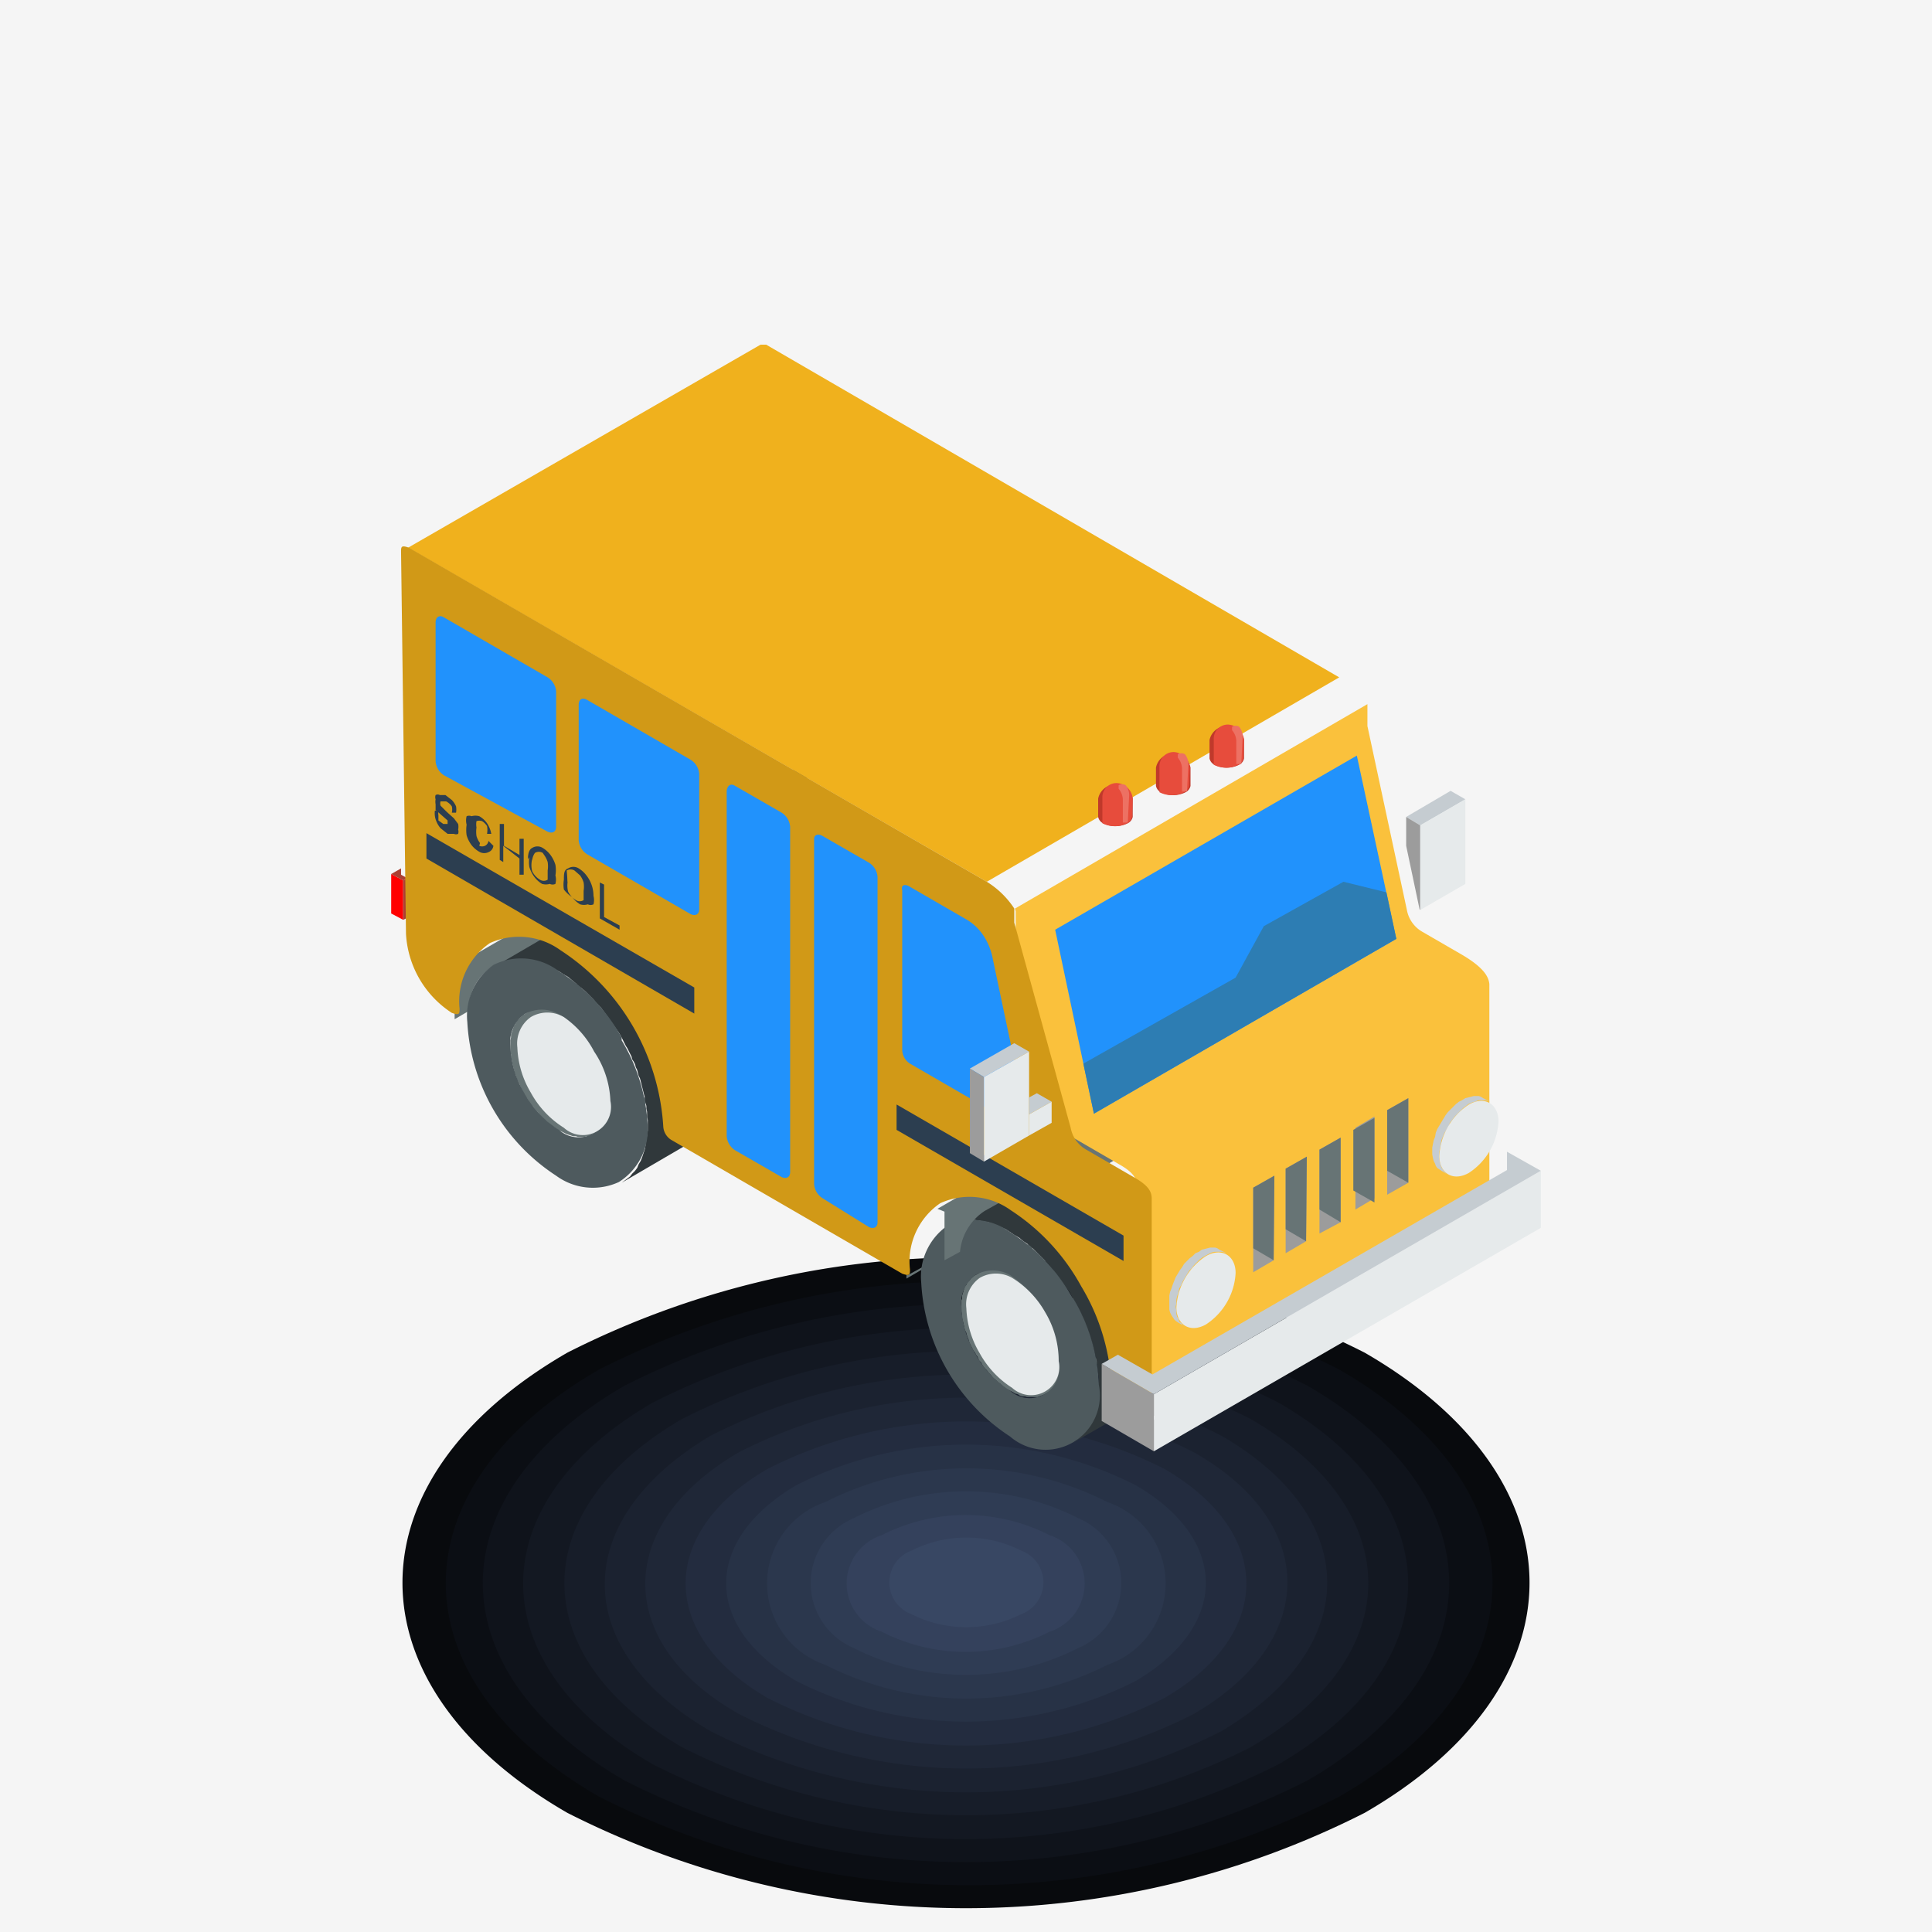 <?xml version="1.0" standalone="no"?><!DOCTYPE svg PUBLIC "-//W3C//DTD SVG 1.1//EN" "http://www.w3.org/Graphics/SVG/1.1/DTD/svg11.dtd"><svg t="1629794745403" class="icon" viewBox="0 0 1024 1024" version="1.1" xmlns="http://www.w3.org/2000/svg" p-id="5700" xmlns:xlink="http://www.w3.org/1999/xlink" width="200" height="200"><defs><style type="text/css"></style></defs><path d="M1024 0v1024H0V0z" fill="#F5F5F5" p-id="5701"></path><path d="M723.263 716.912c116.559 67.246 116.559 176.706 0 243.952a466.983 466.983 0 0 1-422.526 0c-116.559-67.246-116.559-176.706 0-243.952a466.983 466.983 0 0 1 422.526 0z" fill="#080A0D" p-id="5702"></path><path d="M709.814 725.878c108.34 62.389 108.34 164.004 0 226.393a433.36 433.36 0 0 1-392.266 0c-108.34-62.389-108.34-164.004 0-226.393a433.36 433.36 0 0 1 392.266 0z" fill="#0B0E14" p-id="5703"></path><path d="M693.003 734.471c100.121 57.906 100.121 151.302 0 209.208a400.111 400.111 0 0 1-362.005 0c-100.121-57.906-100.121-151.302 0-209.208a399.737 399.737 0 0 1 362.005 0z" fill="#0F131B" p-id="5704"></path><path d="M677.686 743.437c91.529 53.049 91.529 138.601 0 191.65a366.488 366.488 0 0 1-331.745 0c-91.529-53.049-91.529-138.601 0-191.65a366.488 366.488 0 0 1 331.745 0z" fill="#131822" p-id="5705"></path><path d="M662.742 752.029c83.31 48.193 83.31 125.899 0 174.091a332.865 332.865 0 0 1-301.111 0c-83.31-48.193-83.31-125.899 0-174.091a332.865 332.865 0 0 1 301.111 0z" fill="#171D29" p-id="5706"></path><path d="M647.425 760.995c74.717 43.336 74.717 112.076 0 156.533a298.869 298.869 0 0 1-270.85 0c-74.717-43.336-74.717-112.076 0-156.533a298.869 298.869 0 0 1 270.85 0z" fill="#1B2230" p-id="5707"></path><path d="M632.482 769.588c66.498 37.359 66.498 100.495 0 138.974a265.62 265.62 0 0 1-240.59 0c-66.498-37.359-66.498-100.495 0-138.974a265.62 265.62 0 0 1 240.59 0z" fill="#1F2737" p-id="5708"></path><path d="M617.165 778.554c57.906 33.623 57.906 87.793 0 121.416a231.997 231.997 0 0 1-210.329 0c-57.906-33.623-57.906-87.793 0-121.416a232.371 232.371 0 0 1 210.329 0z" fill="#232C3F" p-id="5709"></path><path d="M601.848 787.146c49.687 28.766 49.687 74.717 0 103.857a198.748 198.748 0 0 1-179.695 0c-49.687-28.766-49.687-74.717 0-103.857a198.748 198.748 0 0 1 179.695 0z" fill="#273246" p-id="5710"></path><path d="M586.904 796.112a45.578 45.578 0 0 1 0 86.298 165.125 165.125 0 0 1-149.435 0 45.578 45.578 0 0 1 0-86.298 165.125 165.125 0 0 1 149.435 0z" fill="#2B374D" p-id="5711"></path><path d="M571.587 804.705a37.359 37.359 0 0 1 0 68.74 131.502 131.502 0 0 1-119.174 0 37.359 37.359 0 0 1 0-68.74 131.502 131.502 0 0 1 119.174 0z" fill="#2F3C54" p-id="5712"></path><path d="M556.27 813.671a26.898 26.898 0 0 1 0 51.181 97.88 97.88 0 0 1-88.914 0 26.898 26.898 0 0 1 0-51.181 97.88 97.88 0 0 1 88.914 0z" fill="#34415C" p-id="5713"></path><path d="M541.327 821.89a17.932 17.932 0 0 1 0 33.623 64.63 64.63 0 0 1-58.279 0 17.932 17.932 0 0 1 0-33.623 64.63 64.63 0 0 1 58.279 0z" fill="#384763" p-id="5714"></path><path d="M249.929 532.734v2.242l-8.966 5.23V512.187l186.793-108.34v28.019l-102.363 59.027H304.099l-37.359 20.921H261.51a28.766 28.766 0 0 0-13.076 20.921z m37.359-22.042z m-2.242 0z m-2.242 0z m-2.242 0z m-2.242 0z m-2.242 0z m-4.109 0z m-1.868 0z m0 0z m0 0z" fill="#677475" p-id="5715"></path><path d="M277.948 537.591l35.864-20.921-35.864 20.921z" fill="#CCCCCC" p-id="5716"></path><path d="M313.812 558.511v0.374l1.121 1.494 0.747 1.494 1.121 1.494 0.747 1.494 1.121 1.494 1.121 1.121 1.121 1.494 1.121 1.121 1.121 1.121 1.494 1.121 1.121 1.494 1.121 0.747 1.494 1.121 1.121 1.121 1.494 0.747 1.121 0.747 1.494 0.747 1.121 0.747 1.494 0.374 1.121 0.374 1.121 0.374 1.494 0.374 1.121 0.374h5.604l1.121-0.374 0.747-0.374 1.121-0.374 0.747-0.374-35.864 20.547-1.121 0.747-0.747 0.374-1.121 0.374h-0.747l-1.121 0.374H306.341l-1.121-0.374h-1.494l-1.121-0.374-1.121-0.374-1.121-0.374-1.494-0.747-1.494-0.747-1.121-0.374-1.494-1.121-1.121-0.747-1.494-0.747-1.121-1.121-1.121-1.121-1.494-1.121-1.121-1.121-1.121-1.121-1.121-1.494-1.121-1.121-1.121-1.494-1.121-1.121-1.121-1.494-0.747-1.494-1.121-1.494-0.747-1.494-0.374-0.374-0.747-1.494-0.747-1.494-0.747-1.868-0.747-1.494-0.747-1.494-0.374-1.494-0.747-1.868-0.374-1.494-0.374-1.494-0.374-1.494-0.374-1.868-0.374-1.494v-1.494l-0.374-1.494v-5.977l0.374-1.494v-1.494l0.374-1.121 0.374-1.121 0.374-1.121 0.374-1.121 0.747-1.121 0.374-0.747 0.747-1.121 0.747-0.747 0.747-0.747 0.747-0.747 0.747-0.747 0.747-0.374 35.864-20.921-0.747 0.747-0.747 0.747-0.747 0.374-0.747 0.747-0.747 1.121-0.747 0.747-0.374 0.747-0.747 1.121-0.374 1.121-0.374 1.121-0.374 1.494-0.374 1.121v1.121l-0.374 1.494v5.977l0.374 1.494v1.868l0.374 1.494 0.374 1.494 0.374 1.494 0.374 1.868 0.747 1.494 0.374 1.494 0.747 1.494 0.374 1.868 0.747 1.494 0.747 1.494 0.747 1.494 1.121 1.494z" fill="#677475" p-id="5717"></path><path d="M365.367 529.372l-1.494-2.989-1.868-2.615-1.868-2.615-1.868-2.615-1.868-2.615-1.868-2.242-1.868-2.242-2.242-2.615-2.242-2.242-1.868-1.868-2.242-2.242-2.615-1.868-2.242-1.494-2.242-1.868-2.242-1.494-2.615-1.494-2.242-1.494-2.615-1.121-2.242-1.121-2.242-0.747-2.242-0.747-2.242-0.374-2.242-0.374-2.242-0.374h-5.977l-1.868 0.374-1.868 0.374-1.868 0.747-1.494 0.747-1.868 0.747-35.864 20.921 1.494-1.121 1.868-0.747 1.868-0.374 1.868-0.374 1.868-0.374 1.868-0.374h4.109l2.242 0.374 1.868 0.374 2.615 0.747 2.242 0.747 2.242 0.747 2.242 1.121 2.615 1.121 2.242 1.121 2.242 1.494 2.615 1.494 2.242 1.868 2.242 1.868 2.242 1.868 2.242 1.868 2.242 2.242 2.242 2.242 1.868 2.242 2.242 2.242 1.868 2.615 1.868 2.615 1.868 2.615 1.868 2.615 1.868 2.615 1.494 2.615 0.747 1.494 0.747 1.494 0.747 1.494 0.747 1.121 0.747 1.494 0.747 1.494 0.747 1.494 0.374 1.494 0.747 1.121 0.747 1.494 0.374 1.494 0.747 1.494 0.374 1.494 0.374 1.494 0.747 1.494 0.374 1.494 0.374 1.494 0.374 1.494 0.374 1.494 0.374 1.494 0.374 1.494 0.374 1.494v1.494l0.374 1.121 0.374 1.494v1.494l0.374 1.494v2.989l0.374 1.494V599.232l-0.374 2.615-0.374 2.242-0.374 2.615-0.374 2.242-0.747 2.242-0.747 2.242-0.747 1.868-1.121 1.868-0.747 1.868-1.121 1.494-1.494 1.494-1.121 1.494-1.494 1.121-1.494 1.121-1.494 1.121 35.864-20.921 1.494-1.121 1.494-1.121 1.494-1.121 1.494-1.494 1.121-1.494 1.121-1.494 1.121-1.868 0.747-1.868 0.747-1.868 0.747-2.242 0.747-1.868 0.374-2.615 0.374-2.242 0.374-2.615 0.374-2.615V571.213l-0.374-1.494v-1.494l-0.374-1.121v-1.494l-0.374-1.494v-1.494l-0.374-1.494-0.374-1.494-0.374-1.494-0.374-1.494-0.374-1.494-0.374-1.494-0.374-1.494-0.374-1.494-0.374-1.121-0.747-1.494-0.374-1.494-0.747-1.494-0.374-1.494-0.747-1.494-0.374-1.494-0.747-1.494-0.747-1.494-0.747-1.121-0.747-1.494-0.747-1.494-0.747-1.494-0.747-1.494-0.747-1.121z" fill="#30383B" p-id="5718"></path><path d="M329.503 549.919a96.012 96.012 0 0 0-33.249-35.117 32.876 32.876 0 0 0-34.744-3.362 32.876 32.876 0 0 0-13.823 30.26 103.857 103.857 0 0 0 47.072 81.442 32.876 32.876 0 0 0 33.249 3.362 32.876 32.876 0 0 0 15.317-28.766 96.012 96.012 0 0 0-13.823-46.325z m-14.943 8.592a53.049 53.049 0 0 1 7.472 25.404 15.691 15.691 0 0 1-25.777 14.943 53.049 53.049 0 0 1-18.306-19.426 52.676 52.676 0 0 1-7.472-25.03 18.306 18.306 0 0 1 7.472-16.811 18.306 18.306 0 0 1 18.306 0 53.049 53.049 0 0 1 18.306 22.789z" fill="#4E5A5E" p-id="5719"></path><path d="M314.933 557.391a50.434 50.434 0 0 0-16.064-18.306 17.185 17.185 0 0 0-17.559 0 17.185 17.185 0 0 0-7.098 16.064 50.061 50.061 0 0 0 7.098 23.91A50.434 50.434 0 0 0 298.869 597.738a14.943 14.943 0 0 0 24.657-14.196 50.061 50.061 0 0 0-8.592-26.151z" fill="#E6EAEB" p-id="5720"></path><path d="M481.179 675.818l8.219-4.483V672.455l-8.966 5.23v-2.242z m82.189-47.445l105.725-60.895v2.242l-102.363 59.027h-1.868z" fill="#677475" p-id="5721"></path><path d="M517.043 675.818l35.864-20.921-35.864 20.921z" fill="#CCCCCC" p-id="5722"></path><path d="M552.908 696.738v0.374l1.121 1.494 0.747 1.494 1.121 1.494 1.121 1.494 0.747 1.121 1.121 1.494 1.121 1.121 1.121 1.494 1.121 1.121 1.494 1.121 1.121 1.121 1.121 1.121 1.494 1.121 1.121 0.747 1.494 0.747 1.121 1.121 1.494 0.747 1.121 0.374 1.494 0.747 1.121 0.374 1.494 0.374 1.121 0.374h1.121l1.121 0.374h3.362l1.121-0.374h1.121l0.747-0.374 1.121-0.374 0.747-0.747-35.864 20.921-0.747 0.374-1.121 0.374-1.121 0.374-0.747 0.374h-5.604l-1.121-0.374h-1.494l-1.121-0.374-1.121-0.747-1.494-0.374-1.121-0.747-1.494-0.747-1.494-0.747-1.121-0.747-1.494-1.121-1.121-1.121-1.121-0.747-1.121-1.121-1.494-1.121-1.121-1.494-1.121-1.121-1.121-1.494-1.121-1.121-1.121-1.494-0.747-1.494-1.121-1.121-0.747-1.868-1.121-1.494v-0.374l-1.121-1.494-0.747-1.494-0.747-1.494-0.747-1.494-0.374-1.494-0.747-1.868-0.374-1.494-0.747-1.494-0.374-1.494-0.374-1.868-0.374-1.494-0.374-1.494v-1.494l-0.374-1.868v-5.977l0.374-1.121v-1.494l0.374-1.121 0.374-1.494 0.374-1.121 0.374-1.121 0.747-0.747 0.374-1.121 0.747-0.747 0.747-0.747 0.747-1.121 0.747-0.374 0.747-0.747 0.747-0.374 35.864-20.921-0.747 0.374-0.747 0.747-0.747 0.747-0.747 0.747-0.747 0.747-0.747 0.747-0.374 1.121-0.747 1.121-0.374 1.121-0.374 1.121-0.374 1.121v1.121l-0.374 1.494-0.374 1.494v5.977l0.374 1.494v1.494l0.374 1.494 0.374 1.868 0.374 1.494 0.374 1.494 0.747 1.868 0.374 1.494 0.747 1.494 0.374 1.494 0.747 1.494 0.747 1.868 1.121 1.494 0.747 1.494z" fill="#677475" p-id="5723"></path><path d="M604.463 667.225l-1.494-2.615-1.868-2.615-1.494-2.615-2.242-2.615-1.868-2.615-1.868-2.615-1.868-2.242-2.242-2.242-2.242-2.242-1.868-2.242-2.242-1.868-2.242-1.868-2.615-1.868-2.242-1.868-2.242-1.494-2.615-1.494-2.242-1.121-2.615-1.121-2.242-1.121-2.242-0.747-2.242-0.747-2.242-0.747-2.242-0.374-2.242-0.374h-4.109l-1.868 0.374-1.868 0.374-1.868 0.374-1.868 0.374-1.494 0.747-1.868 1.121-35.864 20.547 1.494-0.747 1.868-0.747 1.868-0.747 1.868-0.374 1.868-0.374h5.977l2.242 0.374 2.242 0.374 2.242 0.374 2.242 0.747 2.242 1.121 2.242 0.747 2.615 1.121 2.242 1.494 2.242 1.494 2.615 1.494 2.242 1.868 2.242 1.494 2.242 1.868 2.242 2.242 2.242 2.242 2.242 2.242 2.242 2.242 1.868 2.242 1.868 2.615 1.868 2.242 1.868 2.615 1.868 2.615 1.868 2.615 1.494 2.989 0.747 1.121 0.747 1.494 0.747 1.494 0.747 1.494 0.747 1.494 0.747 1.121 0.747 1.494 0.374 1.494 0.747 1.494 0.747 1.494 0.374 1.494 0.747 1.494 0.374 1.494 0.374 1.494 0.747 1.494 0.374 1.494 0.374 1.121 0.374 1.494 0.374 1.494 0.374 1.494 0.374 1.494 0.374 1.494 0.374 1.494v1.494l0.374 1.494v1.494l0.374 1.494v1.121l0.374 1.494v7.098l-0.374 2.615-0.374 2.615-0.374 2.242-0.374 2.615-0.747 2.242-0.747 1.868-0.747 2.242-1.121 1.494-0.747 1.868-1.121 1.494-1.494 1.494-1.121 1.494-1.494 1.121-1.494 1.494-1.494 0.747 35.864-20.547 1.494-1.121 1.494-1.121 1.494-1.121 1.494-1.494 1.121-1.494 1.121-1.494 1.121-1.868 0.747-1.868 0.747-1.868 0.747-2.242 0.747-2.242 0.374-2.242 0.747-2.242v-2.615l0.374-2.615v-7.098l-0.374-1.494v-2.989l-0.374-1.494-0.374-1.121v-1.868l-0.374-1.121-0.374-1.494-0.374-1.494-0.374-1.494-0.374-1.494-0.374-1.494-0.374-1.494-0.374-1.494-0.374-1.494-0.747-1.494-0.374-1.494-0.747-1.494-0.374-1.494-0.747-1.494-0.374-1.121-0.747-1.494-0.747-1.494-0.747-1.494-0.747-1.494-0.747-1.121-0.747-1.494-0.747-1.494-0.747-1.494z" fill="#30383B" p-id="5724"></path><path d="M568.598 688.146a96.012 96.012 0 0 0-33.249-35.117 32.876 32.876 0 0 0-33.249-3.362 32.876 32.876 0 0 0-13.823 30.26 103.857 103.857 0 0 0 47.072 81.442 28.766 28.766 0 0 0 47.072-27.272 96.012 96.012 0 0 0-13.823-46.325z m-14.943 8.592a53.049 53.049 0 0 1 7.472 25.404 15.691 15.691 0 0 1-25.777 14.943 53.049 53.049 0 0 1-18.306-19.426 52.676 52.676 0 0 1-7.472-25.03 18.306 18.306 0 0 1 7.472-16.811 18.306 18.306 0 0 1 18.306 0 52.676 52.676 0 0 1 18.306 20.921z" fill="#4E5A5E" p-id="5725"></path><path d="M554.028 695.618a50.434 50.434 0 0 0-17.559-18.306 17.185 17.185 0 0 0-17.185 0 17.185 17.185 0 0 0-7.098 16.064 50.061 50.061 0 0 0 7.098 23.91 50.434 50.434 0 0 0 17.185 18.306 14.943 14.943 0 0 0 24.657-14.196 50.061 50.061 0 0 0-7.098-25.777z" fill="#E6EAEB" p-id="5726"></path><path d="M496.87 640.7l186.793-108.34v27.645l-105.725 60.895h-18.679l-37.359 20.921a29.14 29.14 0 0 0-13.076 21.668l-8.219 4.483V642.195z" fill="#677475" p-id="5727"></path><path d="M610.814 750.908l187.914-108.34-0.374 0.747v0.747l-0.374 0.374-0.747 0.747-187.54 108.34 0.374-0.374 0.374-0.747 0.374-0.747v-0.747zM477.07 678.059l11.955-7.098-11.955 7.098z m86.298-49.687l101.615-58.653-101.615 58.653z" fill="#E6EAEB" p-id="5728"></path><path d="M537.964 481.553l186.793-108.34v11.581l20.921 97.506a16.811 16.811 0 0 0 8.219 11.581l21.294 12.328c11.955 7.098 13.823 11.955 14.196 15.317v112.076l-186.793 108.34v-112.076c0-3.736 0-7.472-9.34-12.702l-25.777-14.943a16.811 16.811 0 0 1-8.219-11.581l-20.921-97.506v-10.087z" fill="#FAC13C" p-id="5729"></path><path d="M767.72 622.768l-3.736-2.242-1.121-0.747-1.121-0.747-0.747-1.121-0.374-1.121-0.747-1.494-0.374-1.494-0.374-1.868v-3.736l0.374-1.868 0.374-1.868 0.747-1.868 0.374-2.242 0.747-1.868 1.121-1.868 1.121-1.868 1.121-1.868 1.121-1.868 1.121-1.494 1.494-1.494 1.494-1.494 1.494-1.494 1.494-1.121 1.494-0.747 1.868-1.121 1.494-0.374 1.494-0.374 1.494-0.374h2.615l1.121 0.374 1.121 0.747 3.736 1.868-1.121-0.374-1.121-0.374H783.41l-1.494 0.747-1.494 0.374-1.868 0.747-1.494 1.121-1.494 1.121-1.494 1.494-1.494 1.494-1.494 1.494-1.121 1.494-1.494 1.868-0.747 1.868-1.121 1.868-1.121 1.868-0.747 1.868-0.747 1.868-0.374 2.242-0.374 1.868-0.374 1.868v3.736l0.374 1.868 0.374 1.494 0.374 1.121 0.747 1.121 0.747 1.121 1.121 1.121 1.121 0.747z" fill="#C5CCD1" p-id="5730"></path><path d="M778.554 621.648c-8.592 4.857-15.691 0-15.691-8.966a34.744 34.744 0 0 1 15.691-27.272c8.592-4.857 15.691 0 15.691 8.966a34.744 34.744 0 0 1-15.691 27.272zM816.66 650.787v-30.26l-205.099 118.427v30.26l205.099-118.427z" fill="#E6EAEB" p-id="5731"></path><path d="M728.493 592.881V635.097l-10.087 5.977V597.738l10.087-5.977zM699.354 653.776v-44.457l11.208-6.351v44.83l-11.208 5.977zM692.629 613.055l-0.374 44.83-10.834 6.351v-44.83l11.208-6.351zM735.218 633.229v-44.83l11.208-6.351v44.83l-11.208 6.351zM664.236 674.323v-44.83l11.208-6.351-0.374 44.83-10.834 6.351z" fill="#9C9C9C" p-id="5732"></path><path d="M675.444 623.142l-11.208 6.351v32.128l10.834 6.351 0.374-44.83zM692.629 613.055l-11.208 6.351v32.128l10.834 6.351 0.374-44.83zM710.561 602.968l-11.208 6.351v31.755l11.208 6.725v-44.83zM728.493 592.508l-11.208 6.351v32.128l11.208 6.351v-44.83zM746.425 582.047l-11.208 6.351v32.128l11.208 6.351v-44.83z" fill="#677475" p-id="5733"></path><path d="M709.814 359.016l-186.793 108.34-306.714-177.08 186.793-107.593h2.989z" fill="#F0B11D" p-id="5734"></path><path d="M207.34 463.247l6.351 3.362v20.921l-6.351-3.362v-20.921z" fill="#FF0000" p-id="5735"></path><path d="M215.933 465.489l-2.242 1.121v20.921l2.242-1.121v-20.921z" fill="#AB4032" p-id="5736"></path><path d="M215.933 465.489l-3.362-1.868v-3.362l-5.23 2.989 6.351 3.362 2.242-1.121z" fill="#AB4032" p-id="5737"></path><path d="M212.571 292.518c0-2.615 0-3.736 4.109-2.242l306.341 177.08a46.698 46.698 0 0 1 14.57 14.196v7.472l29.887 108.714a16.811 16.811 0 0 0 8.219 11.581l25.777 14.943c7.845 4.483 8.966 7.845 8.966 11.208v112.076c0 2.615 0 3.736-4.109 2.242l-13.076-7.472a8.966 8.966 0 0 1-4.109-7.098 112.076 112.076 0 0 0-16.064-53.423 112.076 112.076 0 0 0-37.359-40.347 37.359 37.359 0 0 0-37.359-3.736 37.359 37.359 0 0 0-16.064 35.117c0 2.615 0 3.736-4.109 2.242l-122.536-70.981a8.966 8.966 0 0 1-4.109-7.098 120.295 120.295 0 0 0-54.544-93.397 37.359 37.359 0 0 0-37.359-3.736 37.359 37.359 0 0 0-16.064 34.744c0 2.615 0 3.736-4.109 2.242a53.423 53.423 0 0 1-24.283-41.842z" fill="#D19917" p-id="5738"></path><path d="M627.999 703.089l-3.736-2.242-1.121-0.747-0.747-0.747-0.747-1.121-0.747-1.121-0.747-1.494-0.374-1.494v-7.472l0.374-1.868 0.747-1.868 0.747-2.242 0.747-1.868 0.747-1.868 1.121-1.868 1.121-1.868 1.121-1.494 1.121-1.868 1.494-1.494 1.494-1.494 1.494-1.121 1.494-1.494 1.868-0.747 1.494-1.121 1.494-0.374 1.494-0.374 1.494-0.374h2.615l1.121 0.374 1.121 0.747 3.736 1.868-1.121-0.374-1.121-0.374H643.689l-1.494 0.374-1.494 0.747-1.494 0.747-1.868 1.121-1.494 1.121-1.494 1.494-1.494 1.494-1.121 1.494-1.494 1.494-1.121 1.868-1.121 1.868-1.121 1.868-0.747 1.868-1.121 1.868-0.374 2.242-0.747 1.868-0.374 1.868v1.868l-0.374 1.868 0.374 1.868v1.868l0.374 1.494 0.747 1.121 0.374 1.494 1.121 0.747 0.747 1.121 1.121 0.747z" fill="#C5CCD1" p-id="5739"></path><path d="M639.206 701.969c-8.592 4.857-15.691 0-15.691-8.966a34.744 34.744 0 0 1 15.691-27.272c8.592-4.857 15.691 0 15.691 8.966a34.744 34.744 0 0 1-15.691 27.272z" fill="#E6EAEB" p-id="5740"></path><path d="M611.561 738.954l-27.645-16.064v30.26l27.645 16.064v-30.26z" fill="#9C9C9C" p-id="5741"></path><path d="M816.66 620.527l-17.932-10.087v9.713l-187.914 108.34-18.306-10.46-8.592 4.857 27.645 16.064 205.099-118.427z" fill="#C5CCD1" p-id="5742"></path><path d="M559.259 492.76l159.895-92.276 20.921 97.132-160.269 92.649-20.547-97.506z" fill="#2192FC" p-id="5743"></path><path d="M574.202 563.742l80.695-45.578 14.943-27.272 42.215-23.536 22.789 5.604 5.23 24.657-160.269 92.649-5.604-26.525z" fill="#2D7DB3" p-id="5744"></path><path d="M776.686 423.647l-7.845-4.483-23.536 13.823 7.472 4.483 23.91-13.823z" fill="#C5CCD1" p-id="5745"></path><path d="M752.776 437.47l-7.472-4.483V448.304l7.098 33.623 0.374 0.374v-44.83z" fill="#9C9C9C" p-id="5746"></path><path d="M776.686 468.477v-44.83l-23.91 13.823v44.83l23.91-13.823z" fill="#E6EAEB" p-id="5747"></path><path d="M481.553 469.598l31.008 17.932a27.272 27.272 0 0 1 8.592 8.219 32.502 32.502 0 0 1 4.857 11.581l18.306 86.672c0 2.989 0 4.857-2.615 4.109l-59.4-34.37a8.966 8.966 0 0 1-4.109-7.098v-84.804c-0.747-2.615 1.121-3.362 3.362-2.242z" fill="#2192FC" p-id="5748"></path><path d="M630.987 406.835a9.34 9.34 0 0 0-18.306 0v9.713a4.857 4.857 0 0 0 2.615 3.362 14.57 14.57 0 0 0 13.076 0 4.857 4.857 0 0 0 2.615-3.362v-9.713z" fill="#C0392B" p-id="5749"></path><path d="M612.308 406.835z m18.306 0a8.966 8.966 0 0 0-8.219-8.219 7.472 7.472 0 0 0-7.845 7.845v13.449a14.57 14.57 0 0 0 13.076 0 4.857 4.857 0 0 0 2.615-3.362z" fill="#E74C3C" p-id="5750"></path><path d="M629.119 419.537h-2.615v-12.328a9.34 9.34 0 0 0-2.242-5.604v-1.868a3.736 3.736 0 0 1 3.736 0 8.219 8.219 0 0 1 1.868 5.23z" fill="#ED7163" p-id="5751"></path><path d="M659.38 392.266a9.34 9.34 0 0 0-18.306 0v9.713a4.857 4.857 0 0 0 2.615 3.362 14.57 14.57 0 0 0 13.076 0 4.857 4.857 0 0 0 2.615-3.362v-9.713z" fill="#C0392B" p-id="5752"></path><path d="M641.074 392.266z m18.306 0a8.966 8.966 0 0 0-8.219-8.219 7.472 7.472 0 0 0-7.845 7.845v13.449a14.57 14.57 0 0 0 13.076 0 4.857 4.857 0 0 0 2.615-3.362z" fill="#E74C3C" p-id="5753"></path><path d="M657.885 404.968h-2.615v-12.328a9.34 9.34 0 0 0-2.242-5.604v-1.868a3.736 3.736 0 0 1 3.736 0 8.219 8.219 0 0 1 1.868 5.23z" fill="#ED7163" p-id="5754"></path><path d="M600.353 423.273a9.34 9.34 0 0 0-18.306 0v9.713a4.857 4.857 0 0 0 2.615 3.362 14.57 14.57 0 0 0 13.076 0 4.857 4.857 0 0 0 2.615-3.362v-9.713z" fill="#C0392B" p-id="5755"></path><path d="M582.047 423.273z m18.306 0a8.966 8.966 0 0 0-8.219-8.219 7.472 7.472 0 0 0-7.845 7.845v13.449a14.57 14.57 0 0 0 13.076 0 4.857 4.857 0 0 0 2.615-3.362z" fill="#E74C3C" p-id="5756"></path><path d="M597.738 435.975h-2.615v-12.328a9.34 9.34 0 0 0-2.242-5.604v-1.868a3.736 3.736 0 0 1 3.736 0 8.219 8.219 0 0 1 1.868 5.23z" fill="#ED7163" p-id="5757"></path><path d="M435.975 443.073l24.657 14.196a9.713 9.713 0 0 1 4.483 7.472v183.057c0 2.615-1.868 3.736-4.483 2.615l-24.657-15.317a9.713 9.713 0 0 1-4.483-7.472v-183.057c0-1.868 1.868-2.989 4.483-1.494zM389.65 416.549l24.657 14.196a9.713 9.713 0 0 1 4.483 7.472v183.057c0 2.615-1.868 3.736-4.483 2.615l-24.657-14.196a9.713 9.713 0 0 1-4.483-7.472v-183.057c0.374-2.989 2.242-4.109 4.483-2.615zM235.359 327.262l54.917 31.755a9.713 9.713 0 0 1 4.483 7.472v71.729c0 2.615-1.868 3.736-4.483 2.615L235.359 410.945a9.713 9.713 0 0 1-4.483-7.472V329.877c0-2.989 2.242-4.109 4.483-2.615zM311.197 370.971l54.917 31.755a9.713 9.713 0 0 1 4.483 7.472v71.729c0 2.615-1.868 3.736-4.483 2.615l-54.917-31.755a9.713 9.713 0 0 1-4.483-7.472V373.586c0-2.989 1.868-4.109 4.483-2.615z" fill="#2192FC" p-id="5758"></path><path d="M317.922 486.783v-19.053l2.242 1.121v17.185l8.219 4.483v2.242l-10.46-5.977zM298.869 466.236c0-2.989 0-5.23 2.242-5.977a5.23 5.23 0 0 1 5.604 0 14.57 14.57 0 0 1 4.109 3.736 17.559 17.559 0 0 1 3.736 10.834 8.966 8.966 0 0 1 0 4.483 3.362 3.362 0 0 1-2.989 0 7.098 7.098 0 0 1-4.109 0 14.196 14.196 0 0 1-4.109-3.736 17.559 17.559 0 0 1-4.483-4.109 16.438 16.438 0 0 1 0-5.23z m2.242 0a12.702 12.702 0 0 0 0 6.351 10.834 10.834 0 0 0 4.109 4.483 3.736 3.736 0 0 0 4.109 0v-4.857a14.57 14.57 0 0 0 0-4.483 12.328 12.328 0 0 0-1.868-3.736l-2.989-2.615a4.109 4.109 0 0 0-4.109 0s0.374 3.362 0.374 6.351zM279.816 455.402q0-4.857 2.242-5.977a5.23 5.23 0 0 1 5.604 0 14.57 14.57 0 0 1 4.109 3.736 16.811 16.811 0 0 1 2.615 5.23 17.185 17.185 0 0 1 0 5.604 8.966 8.966 0 0 1 0 4.483 3.362 3.362 0 0 1-2.989 0 7.472 7.472 0 0 1-4.109 0 14.57 14.57 0 0 1-4.109-3.736 17.559 17.559 0 0 1-2.615-5.23 16.811 16.811 0 0 1 0-5.23z m2.242 0a13.076 13.076 0 0 0 0 6.351 10.834 10.834 0 0 0 4.109 4.483 3.736 3.736 0 0 0 4.109 0v-4.857a14.57 14.57 0 0 0 0-4.483 12.702 12.702 0 0 0-1.868-3.736l-0.747-1.121a4.109 4.109 0 0 0-4.109 0s-1.494 1.868-1.494 4.483zM258.895 445.688L261.51 448.304a4.109 4.109 0 0 1-2.615 3.362 5.23 5.23 0 0 1-4.483 0 14.196 14.196 0 0 1-4.483-3.736 16.438 16.438 0 0 1-2.615-5.23 19.8 19.8 0 0 1 0-5.604 8.966 8.966 0 0 1 0-4.483 3.362 3.362 0 0 1 2.615 0 7.472 7.472 0 0 1 4.109 0 12.702 12.702 0 0 1 4.109 3.736 14.943 14.943 0 0 1 2.242 5.604h-2.242a11.955 11.955 0 0 0 0-4.109 8.592 8.592 0 0 0-2.615-2.615 4.483 4.483 0 0 0-2.989 0 10.087 10.087 0 0 0 0 3.362 16.438 16.438 0 0 0 0 4.483 10.834 10.834 0 0 0 1.868 3.736L254.039 448.304a3.736 3.736 0 0 0 2.989 0 3.362 3.362 0 0 0 1.868-2.615zM230.503 429.624h1.868a9.34 9.34 0 0 0 0 2.615v2.615l2.615 1.868h2.242v-1.868l-2.989-2.615-3.362-2.989v-2.989a7.098 7.098 0 0 1 0-2.615 3.362 3.362 0 0 1 0-2.242 2.242 2.242 0 0 1 2.242 0h2.989l3.362 2.615a11.208 11.208 0 0 1 2.242 3.362 9.713 9.713 0 0 1 0 3.362h-2.242a7.098 7.098 0 0 0 0-3.362 8.219 8.219 0 0 0-2.989-2.615h-2.989a3.736 3.736 0 0 0 0 2.242l3.362 3.362 3.736 3.362 2.242 2.989a7.845 7.845 0 0 1 0 2.989 3.736 3.736 0 0 1 0 2.242 2.615 2.615 0 0 1-2.242 0h-3.362l-3.736-2.989a12.702 12.702 0 0 1-2.242-3.736 10.834 10.834 0 0 1-0.747-5.604zM367.982 537.217l-141.963-82.189v-13.449l141.963 81.815v13.823zM595.497 668.346l-120.295-69.487v-13.449l120.295 69.487v13.449z" fill="#2C3E50" p-id="5759"></path><path d="M545.436 557.391l-7.845-4.483-23.536 13.449 7.472 4.483 23.91-13.449z" fill="#C5CCD1" p-id="5760"></path><path d="M521.526 570.84l-7.472-4.483v44.83l7.472 4.483v-44.83z" fill="#9C9C9C" p-id="5761"></path><path d="M545.436 601.848v-44.457l-23.91 13.449v44.83l23.91-13.823z" fill="#E6EAEB" p-id="5762"></path><path d="M557.391 583.915l-7.845-4.483-4.109 2.242v8.966l11.955-6.725z" fill="#C5CCD1" p-id="5763"></path><path d="M557.391 595.123v-11.208l-11.955 6.725v11.208l11.955-6.725z" fill="#E6EAEB" p-id="5764"></path><path d="M264.873 455.775v-19.053h2.242V448.304l8.219 4.857v-8.592h2.242v19.053h-2.242v-8.592L266.741 448.304v8.592z" fill="#2C3E50" p-id="5765"></path></svg>
